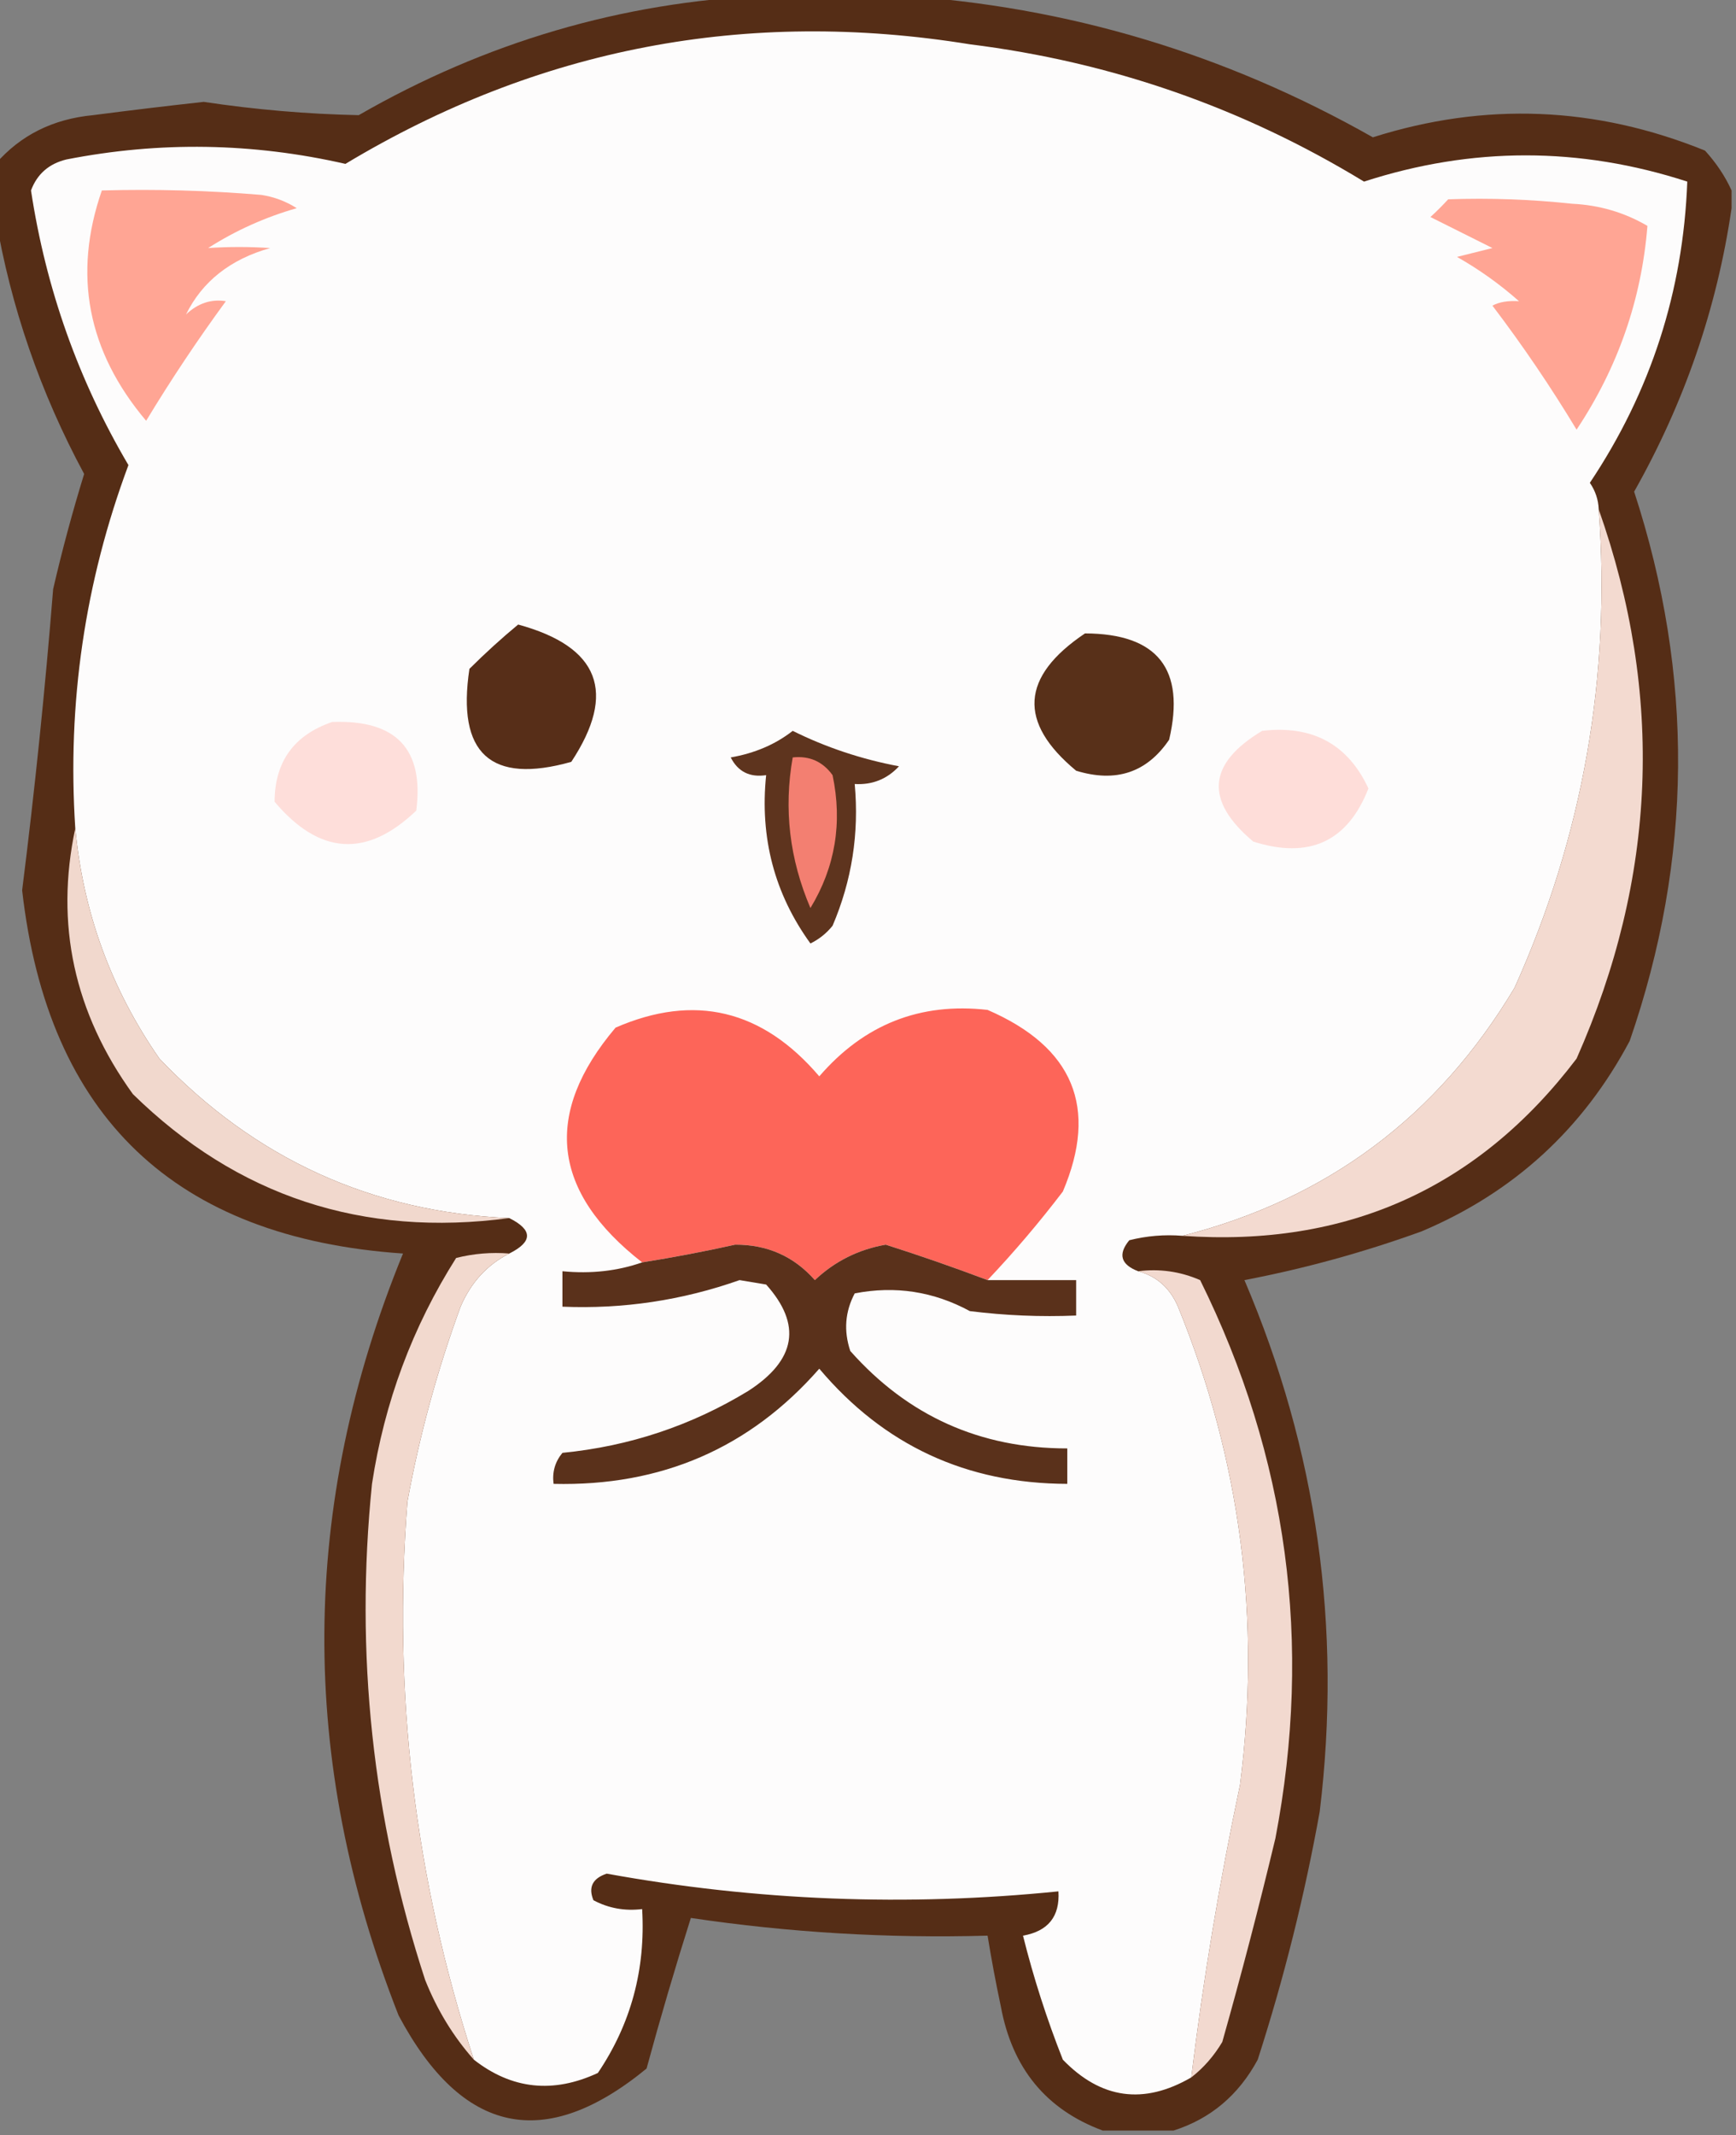 <?xml version="1.0" encoding="UTF-8"?>
<!DOCTYPE svg PUBLIC "-//W3C//DTD SVG 1.1//EN" "http://www.w3.org/Graphics/SVG/1.1/DTD/svg11.dtd">
<svg xmlns="http://www.w3.org/2000/svg" version="1.1" width="196px" height="241px" style="shape-rendering:geometricPrecision; text-rendering:geometricPrecision; image-rendering:optimizeQuality; fill-rule:evenodd; clip-rule:evenodd" xmlns:xlink="http://www.w3.org/1999/xlink">
<rect width="100%" height="100%" fill="#808080" stroke="none"/>
<g><path style="opacity:1" fill="#552d16" d="M 86.5,-0.5 C 91.5,-0.5 96.5,-0.5 101.5,-0.5C 120.471,0.705 138.304,6.039 155,15.5C 167.649,11.492 180.149,11.992 192.5,17C 193.781,18.409 194.781,19.909 195.5,21.5C 195.5,22.167 195.5,22.833 195.5,23.5C 193.858,34.757 190.191,45.424 184.5,55.5C 191.279,76.26 191.112,96.926 184,117.5C 178.72,127.446 170.887,134.613 160.5,139C 153.968,141.365 147.302,143.199 140.5,144.5C 148.694,163.692 151.527,183.692 149,204.5C 147.295,213.985 144.962,223.318 142,232.5C 139.839,236.505 136.672,239.171 132.5,240.5C 129.833,240.5 127.167,240.5 124.5,240.5C 118.116,238.134 114.283,233.468 113,226.5C 112.433,223.832 111.933,221.166 111.5,218.5C 100.22,218.814 89.053,218.147 78,216.5C 76.23,222.086 74.563,227.753 73,233.5C 61.49,242.947 52.157,240.947 45,227.5C 33.662,198.691 33.829,170.024 45.5,141.5C 19.74,139.738 5.406,126.072 2.5,100.5C 3.924,89.199 5.091,77.866 6,66.5C 7.011,62.123 8.178,57.79 9.5,53.5C 4.547,44.305 1.214,34.639 -0.5,24.5C -0.5,22.5 -0.5,20.5 -0.5,18.5C 2.303,15.267 5.97,13.434 10.5,13C 14.662,12.459 18.828,11.959 23,11.5C 28.84,12.377 34.673,12.877 40.5,13C 54.835,4.753 70.168,0.253 86.5,-0.5 Z"/></g>
<g><path style="opacity:1" fill="#fdfcfc" d="M 180.5,57.5 C 181.896,76.352 178.729,94.352 171,111.5C 162.319,126.023 149.819,135.357 133.5,139.5C 131.473,139.338 129.473,139.505 127.5,140C 126.2,141.579 126.534,142.745 128.5,143.5C 130.593,144.058 132.093,145.391 133,147.5C 140.074,164.829 142.407,182.829 140,201.5C 137.682,212.435 135.848,223.435 134.5,234.5C 129.136,237.615 124.303,236.948 120,232.5C 118.192,227.934 116.692,223.267 115.5,218.5C 118.342,217.996 119.675,216.329 119.5,213.5C 102.387,215.234 85.388,214.567 68.5,211.5C 66.899,212.035 66.399,213.035 67,214.5C 68.7,215.406 70.533,215.739 72.5,215.5C 72.901,222.305 71.234,228.472 67.5,234C 62.448,236.347 57.781,235.847 53.5,232.5C 46.817,212.037 44.317,191.037 46,169.5C 47.358,162.057 49.358,154.723 52,147.5C 53.174,144.762 55.007,142.762 57.5,141.5C 60.167,140.167 60.167,138.833 57.5,137.5C 41.974,136.819 28.807,130.819 18,119.5C 12.556,111.667 9.389,103 8.5,93.5C 7.574,79.391 9.574,65.724 14.5,52.5C 8.85,42.917 5.183,32.584 3.5,21.5C 4.189,19.647 5.522,18.481 7.5,18C 18.022,15.94 28.522,16.107 39,18.5C 60.76,5.415 84.26,0.915 109.5,5C 125.472,6.99 140.305,12.157 154,20.5C 166.178,16.551 178.345,16.551 190.5,20.5C 190.034,32.897 186.367,44.23 179.5,54.5C 180.127,55.417 180.461,56.417 180.5,57.5 Z"/></g>
<g><path style="opacity:1" fill="#ffa594" d="M 11.5,21.5 C 17.509,21.334 23.509,21.5 29.5,22C 30.938,22.219 32.271,22.719 33.5,23.5C 29.928,24.522 26.595,26.022 23.5,28C 25.811,27.845 28.144,27.845 30.5,28C 26.004,29.271 22.837,31.771 21,35.5C 22.337,34.235 23.837,33.735 25.5,34C 22.304,38.364 19.304,42.864 16.5,47.5C 9.871,39.648 8.205,30.981 11.5,21.5 Z"/></g>
<g><path style="opacity:1" fill="#ffa594" d="M 163.5,22.5 C 168.179,22.334 172.845,22.501 177.5,23C 180.571,23.147 183.404,23.98 186,25.5C 185.334,33.816 182.667,41.483 178,48.5C 175.081,43.66 171.914,38.994 168.5,34.5C 169.262,34.089 170.262,33.923 171.5,34C 169.343,32.088 167.009,30.421 164.5,29C 165.833,28.667 167.167,28.333 168.5,28C 166.158,26.829 163.824,25.662 161.5,24.5C 162.243,23.818 162.909,23.151 163.5,22.5 Z"/></g>
<g><path style="opacity:1" fill="#f3dad0" d="M 180.5,57.5 C 187.882,78.421 187.049,99.088 178,119.5C 166.883,134.137 152.05,140.804 133.5,139.5C 149.819,135.357 162.319,126.023 171,111.5C 178.729,94.352 181.896,76.352 180.5,57.5 Z"/></g>
<g><path style="opacity:1" fill="#572e18" d="M 58.5,70.5 C 67.671,72.998 69.671,78.165 64.5,86C 55.39,88.563 51.556,85.063 53,75.5C 54.812,73.7 56.645,72.033 58.5,70.5 Z"/></g>
<g><path style="opacity:1" fill="#583019" d="M 122.5,71.5 C 130.696,71.529 133.863,75.529 132,83.5C 129.487,87.212 125.987,88.378 121.5,87C 114.908,81.541 115.242,76.375 122.5,71.5 Z"/></g>
<g><path style="opacity:1" fill="#fededa" d="M 37.5,81.5 C 44.725,81.22 47.891,84.553 47,91.5C 41.408,96.857 36.075,96.524 31,90.5C 31.023,85.974 33.19,82.974 37.5,81.5 Z"/></g>
<g><path style="opacity:1" fill="#5e341e" d="M 89.5,82.5 C 93.25,84.364 97.25,85.698 101.5,86.5C 100.15,87.95 98.484,88.617 96.5,88.5C 97.01,94.072 96.177,99.405 94,104.5C 93.311,105.357 92.478,106.023 91.5,106.5C 87.44,100.891 85.773,94.558 86.5,87.5C 84.654,87.778 83.32,87.111 82.5,85.5C 85.217,85.026 87.55,84.026 89.5,82.5 Z"/></g>
<g><path style="opacity:1" fill="#feddd9" d="M 142.5,82.5 C 148.176,81.834 152.176,84.001 154.5,89C 152.154,95.004 147.821,97.004 141.5,95C 135.991,90.374 136.325,86.207 142.5,82.5 Z"/></g>
<g><path style="opacity:1" fill="#f37f71" d="M 89.5,85.5 C 91.39,85.296 92.89,85.963 94,87.5C 95.132,92.889 94.298,97.889 91.5,102.5C 89.138,96.976 88.471,91.309 89.5,85.5 Z"/></g>
<g><path style="opacity:1" fill="#fd6559" d="M 111.5,144.5 C 107.719,143.073 103.886,141.739 100,140.5C 96.927,141.036 94.261,142.37 92,144.5C 89.637,141.82 86.637,140.487 83,140.5C 79.51,141.276 76.01,141.942 72.5,142.5C 62.286,134.538 61.286,125.705 69.5,116C 78.406,112.126 86.073,113.96 92.5,121.5C 97.559,115.633 103.893,113.133 111.5,114C 121.191,118.195 124.025,125.028 120,134.5C 117.331,138 114.498,141.333 111.5,144.5 Z"/></g>
<g><path style="opacity:1" fill="#f1d8cd" d="M 8.5,93.5 C 9.389,103 12.556,111.667 18,119.5C 28.807,130.819 41.974,136.819 57.5,137.5C 40.947,139.704 26.781,135.038 15,123.5C 8.365,114.312 6.198,104.312 8.5,93.5 Z"/></g>
<g><path style="opacity:1" fill="#5a311b" d="M 111.5,144.5 C 114.833,144.5 118.167,144.5 121.5,144.5C 121.5,145.833 121.5,147.167 121.5,148.5C 117.486,148.666 113.486,148.499 109.5,148C 105.405,145.78 101.072,145.113 96.5,146C 95.409,148.064 95.242,150.231 96,152.5C 102.506,159.836 110.672,163.502 120.5,163.5C 120.5,164.833 120.5,166.167 120.5,167.5C 109.122,167.476 99.788,163.143 92.5,154.5C 84.654,163.46 74.654,167.793 62.5,167.5C 62.33,166.178 62.663,165.011 63.5,164C 71.059,163.258 78.059,160.925 84.5,157C 89.886,153.517 90.552,149.517 86.5,145C 85.5,144.833 84.5,144.667 83.5,144.5C 77.027,146.785 70.361,147.785 63.5,147.5C 63.5,146.167 63.5,144.833 63.5,143.5C 66.713,143.81 69.713,143.477 72.5,142.5C 76.01,141.942 79.51,141.276 83,140.5C 86.637,140.487 89.637,141.82 92,144.5C 94.261,142.37 96.927,141.036 100,140.5C 103.886,141.739 107.719,143.073 111.5,144.5 Z"/></g>
<g><path style="opacity:1" fill="#f2d9cf" d="M 128.5,143.5 C 130.924,143.192 133.257,143.526 135.5,144.5C 145.38,164.483 148.213,185.483 144,207.5C 142.157,215.205 140.157,222.871 138,230.5C 137.051,232.093 135.885,233.426 134.5,234.5C 135.848,223.435 137.682,212.435 140,201.5C 142.407,182.829 140.074,164.829 133,147.5C 132.093,145.391 130.593,144.058 128.5,143.5 Z"/></g>
<g><path style="opacity:1" fill="#f2d9ce" d="M 57.5,141.5 C 55.007,142.762 53.174,144.762 52,147.5C 49.358,154.723 47.358,162.057 46,169.5C 44.317,191.037 46.817,212.037 53.5,232.5C 51.19,229.898 49.357,226.898 48,223.5C 42.052,205.296 40.052,186.63 42,167.5C 43.401,158.292 46.568,149.792 51.5,142C 53.473,141.505 55.473,141.338 57.5,141.5 Z"/></g>
</svg>
